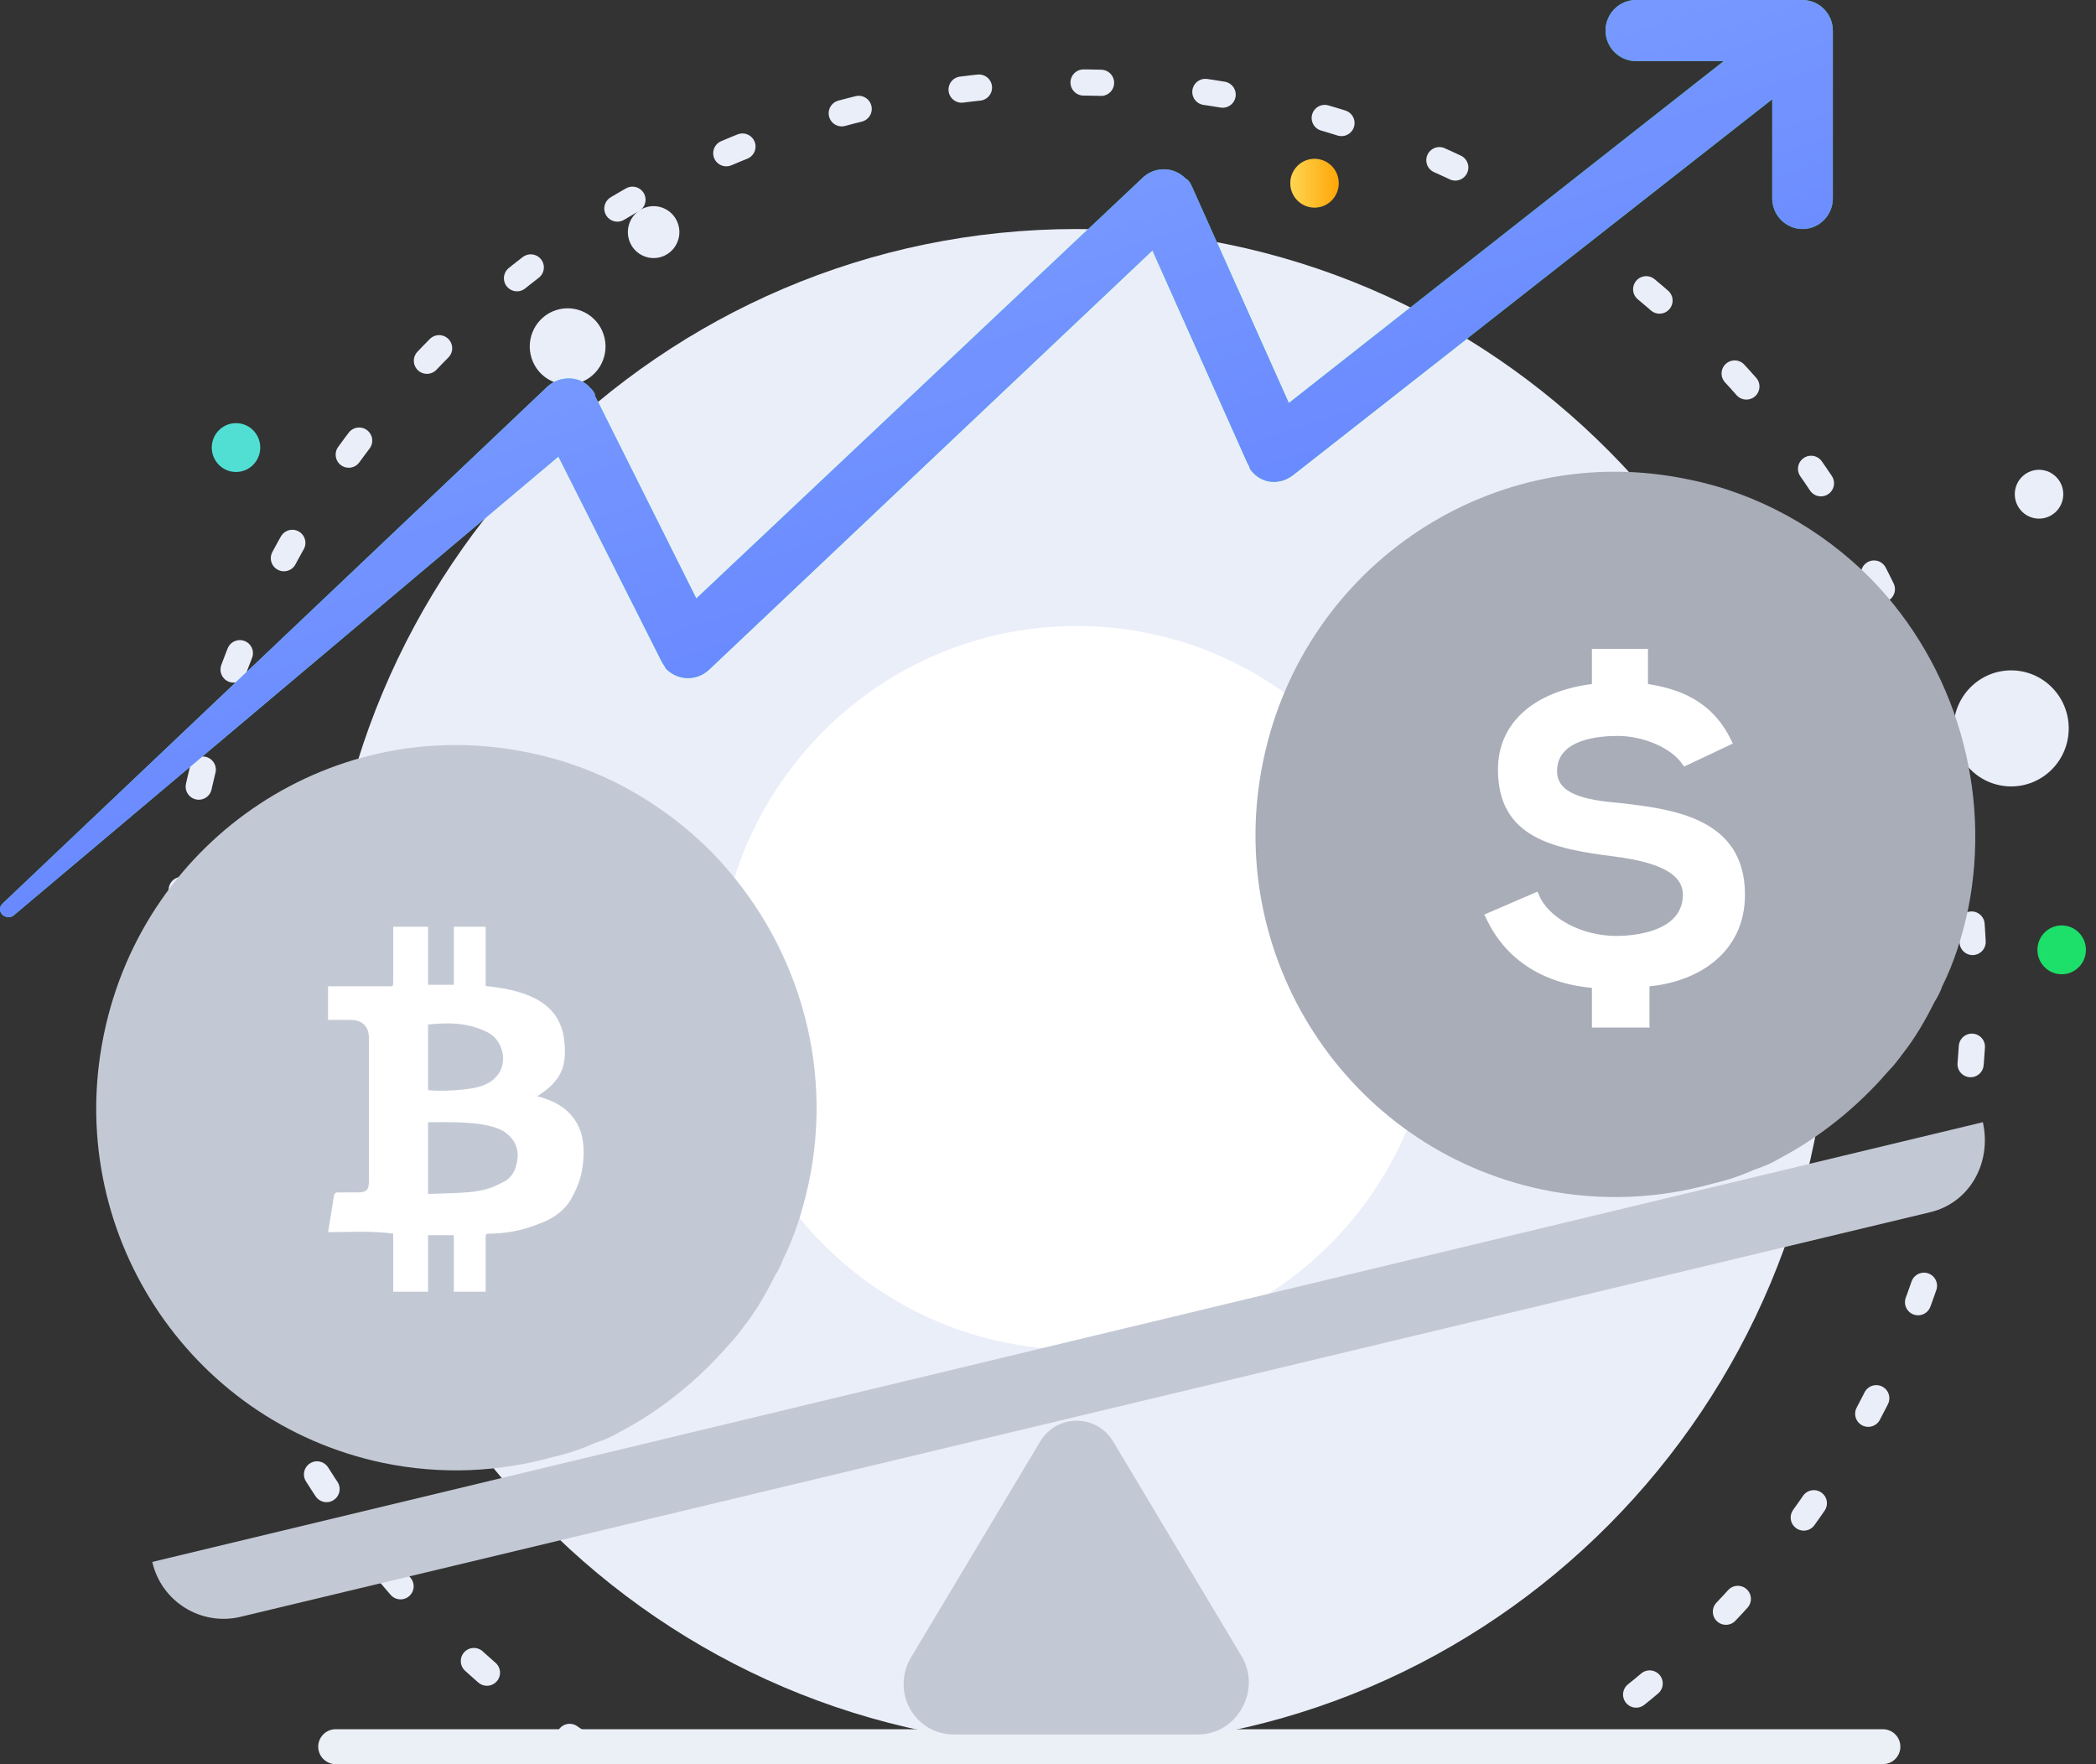 <svg width="120" height="101" viewBox="0 0 120 101" fill="none" xmlns="http://www.w3.org/2000/svg">
<rect x="0" y="0" width="120" height="101" fill="#333333" stroke="none"/>
<path d="M61.638 100C85.452 100 104.757 80.549 104.757 56.556C104.757 32.562 85.452 13.112 61.638 13.112C37.825 13.112 18.52 32.562 18.52 56.556C18.52 80.549 37.825 100 61.638 100Z" fill="#EAEEF9"/>
<path d="M61.64 77.273C72.996 77.273 82.201 67.997 82.201 56.556C82.201 45.114 72.996 35.839 61.64 35.839C50.284 35.839 41.078 45.114 41.078 56.556C41.078 67.997 50.284 77.273 61.64 77.273Z" fill="white"/>
<path d="M33.443 100C19.389 90.734 10.105 74.738 10.105 56.556C10.105 27.884 33.183 4.72 61.553 4.72C89.923 4.72 113.001 27.972 113.001 56.556C113.001 74.738 103.718 90.734 89.576 100" stroke="#EAEEF9" stroke-width="1.5" stroke-miterlimit="10" stroke-linecap="round" stroke-linejoin="round" stroke-dasharray="1 6"/>
<path d="M33.169 21.915C34.308 21.542 34.932 20.309 34.561 19.161C34.191 18.013 32.968 17.385 31.828 17.758C30.689 18.131 30.066 19.364 30.436 20.512C30.806 21.66 32.03 22.288 33.169 21.915Z" fill="#EAEEF9"/>
<path d="M37.877 14.702C38.651 14.448 39.075 13.61 38.824 12.829C38.572 12.049 37.74 11.622 36.965 11.875C36.191 12.129 35.767 12.967 36.018 13.748C36.27 14.528 37.102 14.956 37.877 14.702Z" fill="#EAEEF9"/>
<path d="M117.366 44.154C118.71 42.916 118.804 40.815 117.576 39.461C116.348 38.107 114.262 38.012 112.918 39.25C111.574 40.487 111.48 42.589 112.708 43.943C113.937 45.297 116.022 45.392 117.366 44.154Z" fill="#EAEEF9"/>
<path d="M117.675 29.327C118.241 28.806 118.28 27.921 117.763 27.351C117.246 26.781 116.368 26.741 115.802 27.262C115.236 27.783 115.197 28.668 115.714 29.238C116.231 29.808 117.109 29.848 117.675 29.327Z" fill="#EAEEF9"/>
<path d="M75.259 11.888C76.026 11.888 76.647 11.262 76.647 10.489C76.647 9.717 76.026 9.091 75.259 9.091C74.493 9.091 73.871 9.717 73.871 10.489C73.871 11.262 74.493 11.888 75.259 11.888Z" fill="url(#paint0_linear_3435_35756)"/>
<path d="M14.448 26.656C15.014 26.135 15.054 25.25 14.537 24.68C14.02 24.11 13.141 24.07 12.575 24.591C12.01 25.112 11.97 25.997 12.487 26.567C13.004 27.137 13.882 27.177 14.448 26.656Z" fill="#51DFD4"/>
<path d="M118.972 55.413C119.538 54.892 119.577 54.007 119.06 53.437C118.543 52.866 117.665 52.827 117.099 53.348C116.533 53.869 116.493 54.753 117.011 55.324C117.528 55.894 118.406 55.934 118.972 55.413Z" fill="#1CE069"/>
<path d="M46.296 67.753C45.949 69.327 45.515 70.725 44.821 72.124C44.735 72.386 44.561 72.736 44.388 72.998C43.867 74.047 43.26 75.096 42.566 75.97C42.306 76.32 42.045 76.67 41.698 77.019C39.963 79.03 37.794 80.778 35.452 82.001C35.018 82.264 34.584 82.439 34.063 82.614C33.283 82.963 32.502 83.225 31.721 83.4C28.598 84.274 25.301 84.449 21.917 83.75C10.725 81.39 3.611 70.376 5.954 59.187C8.296 47.91 19.228 40.743 30.333 43.103C34.237 43.89 37.881 45.9 40.744 48.785C45.602 53.767 47.771 60.848 46.296 67.753Z" fill="#C3C9D4"/>
<path d="M24.507 73.951C23.813 73.951 23.206 73.951 22.512 73.951C22.512 72.814 22.512 71.765 22.512 70.629C21.297 70.454 19.996 70.542 18.781 70.542C19.041 69.056 19.041 68.881 19.128 68.444C19.128 68.356 19.215 68.269 19.302 68.269C19.649 68.269 20.083 68.269 20.43 68.269C21.037 68.269 21.124 68.094 21.124 67.57C21.124 64.86 21.124 62.15 21.124 59.44C21.124 58.654 20.603 58.391 20.083 58.391C19.649 58.391 19.215 58.391 18.781 58.391C18.781 57.779 18.781 57.08 18.781 56.468C19.475 56.468 20.863 56.468 22.252 56.468C22.512 56.468 22.512 56.468 22.512 56.206C22.512 55.507 22.512 53.758 22.512 53.059C23.206 53.059 23.813 53.059 24.507 53.059C24.507 54.195 24.507 55.244 24.507 56.381C25.028 56.381 25.462 56.381 25.982 56.381C25.982 55.244 25.982 54.195 25.982 53.059C26.59 53.059 27.197 53.059 27.804 53.059C27.804 53.409 27.804 56.118 27.804 56.293C27.804 56.468 27.804 56.468 27.978 56.468C30.233 56.73 32.142 57.43 32.316 59.702C32.402 60.489 32.316 61.276 31.795 61.888C31.448 62.325 31.014 62.587 30.754 62.762C31.361 62.937 32.749 63.286 33.27 64.86C33.443 65.472 33.443 66.084 33.357 66.783C33.27 67.482 33.01 68.094 32.663 68.706C32.229 69.405 31.535 69.842 30.754 70.105C29.886 70.454 28.932 70.629 27.978 70.629C27.804 70.629 27.804 70.716 27.804 70.804C27.804 71.765 27.804 72.639 27.804 73.951C27.197 73.951 26.59 73.951 25.982 73.951C25.982 72.902 25.982 71.765 25.982 70.716C25.462 70.716 25.028 70.716 24.507 70.716C24.507 71.765 24.507 72.902 24.507 73.951ZM24.507 64.248C24.507 65.647 24.507 66.958 24.507 68.356C26.503 68.269 27.544 68.356 28.672 67.744C29.279 67.482 29.539 67.045 29.626 66.346C29.713 65.647 29.366 65.122 28.845 64.772C27.804 64.16 25.722 64.248 24.507 64.248C24.594 64.248 24.594 64.248 24.507 64.248ZM24.507 58.654C24.507 59.877 24.507 61.188 24.507 62.412C25.288 62.5 26.676 62.412 27.37 62.237C29.366 61.713 29.019 59.615 27.891 59.09C26.676 58.479 25.462 58.566 24.507 58.654Z" fill="white"/>
<path d="M112.667 52.107C112.32 53.68 111.886 55.079 111.192 56.477C111.106 56.74 110.932 57.089 110.759 57.352C110.238 58.4 109.631 59.449 108.937 60.323C108.677 60.673 108.416 61.022 108.069 61.372C106.334 63.383 104.165 65.131 101.823 66.355C101.389 66.617 100.955 66.792 100.434 66.967C99.654 67.317 98.873 67.579 98.092 67.754C94.969 68.628 91.672 68.802 88.288 68.103C77.097 65.743 69.982 54.729 72.325 43.54C74.667 32.264 85.599 25.096 96.704 27.456C100.608 28.243 104.252 30.253 107.115 33.138C111.973 38.12 114.056 45.288 112.667 52.107Z" fill="#A8ADB8"/>
<path d="M91.14 58.741V56.556C88.191 56.294 86.108 54.807 85.067 52.535L84.981 52.36L88.017 51.049L88.104 51.224C88.624 52.535 90.533 53.584 92.528 53.584C93.396 53.584 96.346 53.409 96.346 51.224C96.346 50.087 95.131 49.388 92.442 49.038C88.971 48.601 85.761 47.989 85.761 44.056C85.761 41.433 87.757 39.598 91.14 39.161V37.15H94.35V39.161C95.999 39.423 97.994 40.035 99.122 42.395L99.209 42.57L96.433 43.881L96.346 43.794C95.739 42.832 94.09 42.133 92.615 42.133C91.574 42.133 89.145 42.307 89.145 44.143C89.145 45.454 90.707 45.804 92.789 45.979C95.825 46.328 99.903 46.853 99.903 51.224C99.903 54.545 97.213 56.206 94.437 56.468V58.828H91.14V58.741Z" fill="white"/>
<path d="M19.219 100H107.799" stroke="#EBF0F6" stroke-width="2" stroke-miterlimit="10" stroke-linecap="round" stroke-linejoin="round"/>
<path d="M110.486 69.406L13.751 92.57C11.495 93.094 9.239 91.696 8.719 89.423L113.523 64.248C114.043 66.608 112.742 68.881 110.486 69.406Z" fill="#C3C9D4"/>
<path d="M52.185 94.843L59.559 82.517C60.513 80.944 62.769 80.944 63.723 82.517L71.098 94.843C72.226 96.766 70.838 99.301 68.582 99.301H54.614C52.358 99.301 50.97 96.853 52.185 94.843Z" fill="#C3C9D4"/>
<path d="M103.199 0H93.656C92.701 0 91.92 0.787 91.92 1.748C91.92 2.71 92.701 3.497 93.656 3.497H98.688L73.788 23.077L68.235 10.664C68.149 10.489 68.062 10.315 67.888 10.227C67.194 9.528 66.153 9.528 65.459 10.14L39.865 34.266L34.053 22.64V22.552C33.966 22.378 33.879 22.29 33.792 22.203C33.185 21.503 32.057 21.503 31.363 22.115L0.13 51.748C-0.043 51.923 -0.043 52.185 0.13 52.36C0.304 52.535 0.564 52.535 0.737 52.447L31.97 26.136L37.87 37.85C37.957 38.025 38.044 38.112 38.13 38.287C38.824 38.986 39.865 38.986 40.559 38.374L65.98 14.336L71.445 26.573C71.532 26.661 71.532 26.836 71.619 26.923C72.226 27.71 73.267 27.797 74.048 27.185L101.464 5.682V11.364C101.464 12.325 102.245 13.112 103.199 13.112C104.153 13.112 104.934 12.325 104.934 11.364V1.748C104.934 0.787 104.153 0 103.199 0Z" fill="url(#paint1_linear_3435_35756)"/>
<path d="M103.199 0H93.656C92.701 0 91.92 0.787 91.92 1.748C91.92 2.71 92.701 3.497 93.656 3.497H98.688L73.788 23.077L68.235 10.664C68.149 10.489 68.062 10.315 67.888 10.227C67.194 9.528 66.153 9.528 65.459 10.14L39.865 34.266L34.053 22.64V22.552C33.966 22.378 33.879 22.29 33.792 22.203C33.185 21.503 32.057 21.503 31.363 22.115L0.13 51.748C-0.043 51.923 -0.043 52.185 0.13 52.36C0.304 52.535 0.564 52.535 0.737 52.447L31.97 26.136L37.87 37.85C37.957 38.025 38.044 38.112 38.13 38.287C38.824 38.986 39.865 38.986 40.559 38.374L65.98 14.336L71.445 26.573C71.532 26.661 71.532 26.836 71.619 26.923C72.226 27.71 73.267 27.797 74.048 27.185L101.464 5.682V11.364C101.464 12.325 102.245 13.112 103.199 13.112C104.153 13.112 104.934 12.325 104.934 11.364V1.748C104.934 0.787 104.153 0 103.199 0Z" fill="url(#paint2_linear_3435_35756)"/>
<defs>
<linearGradient id="paint0_linear_3435_35756" x1="73.947" y1="10.529" x2="76.641" y2="10.529" gradientUnits="userSpaceOnUse">
<stop offset="0.003" stop-color="#FFD44F"/>
<stop offset="1" stop-color="#FFA607"/>
</linearGradient>
<linearGradient id="paint1_linear_3435_35756" x1="9.066" y1="47.203" x2="87.734" y2="64.038" gradientUnits="userSpaceOnUse">
<stop stop-color="#51DFD4"/>
<stop offset="1" stop-color="#1BE068"/>
</linearGradient>
<linearGradient id="paint2_linear_3435_35756" x1="24.394" y1="4.783" x2="43.062" y2="61.601" gradientUnits="userSpaceOnUse">
<stop stop-color="#83A6FF"/>
<stop offset="1" stop-color="#5A78FF"/>
</linearGradient>
</defs>
</svg>
